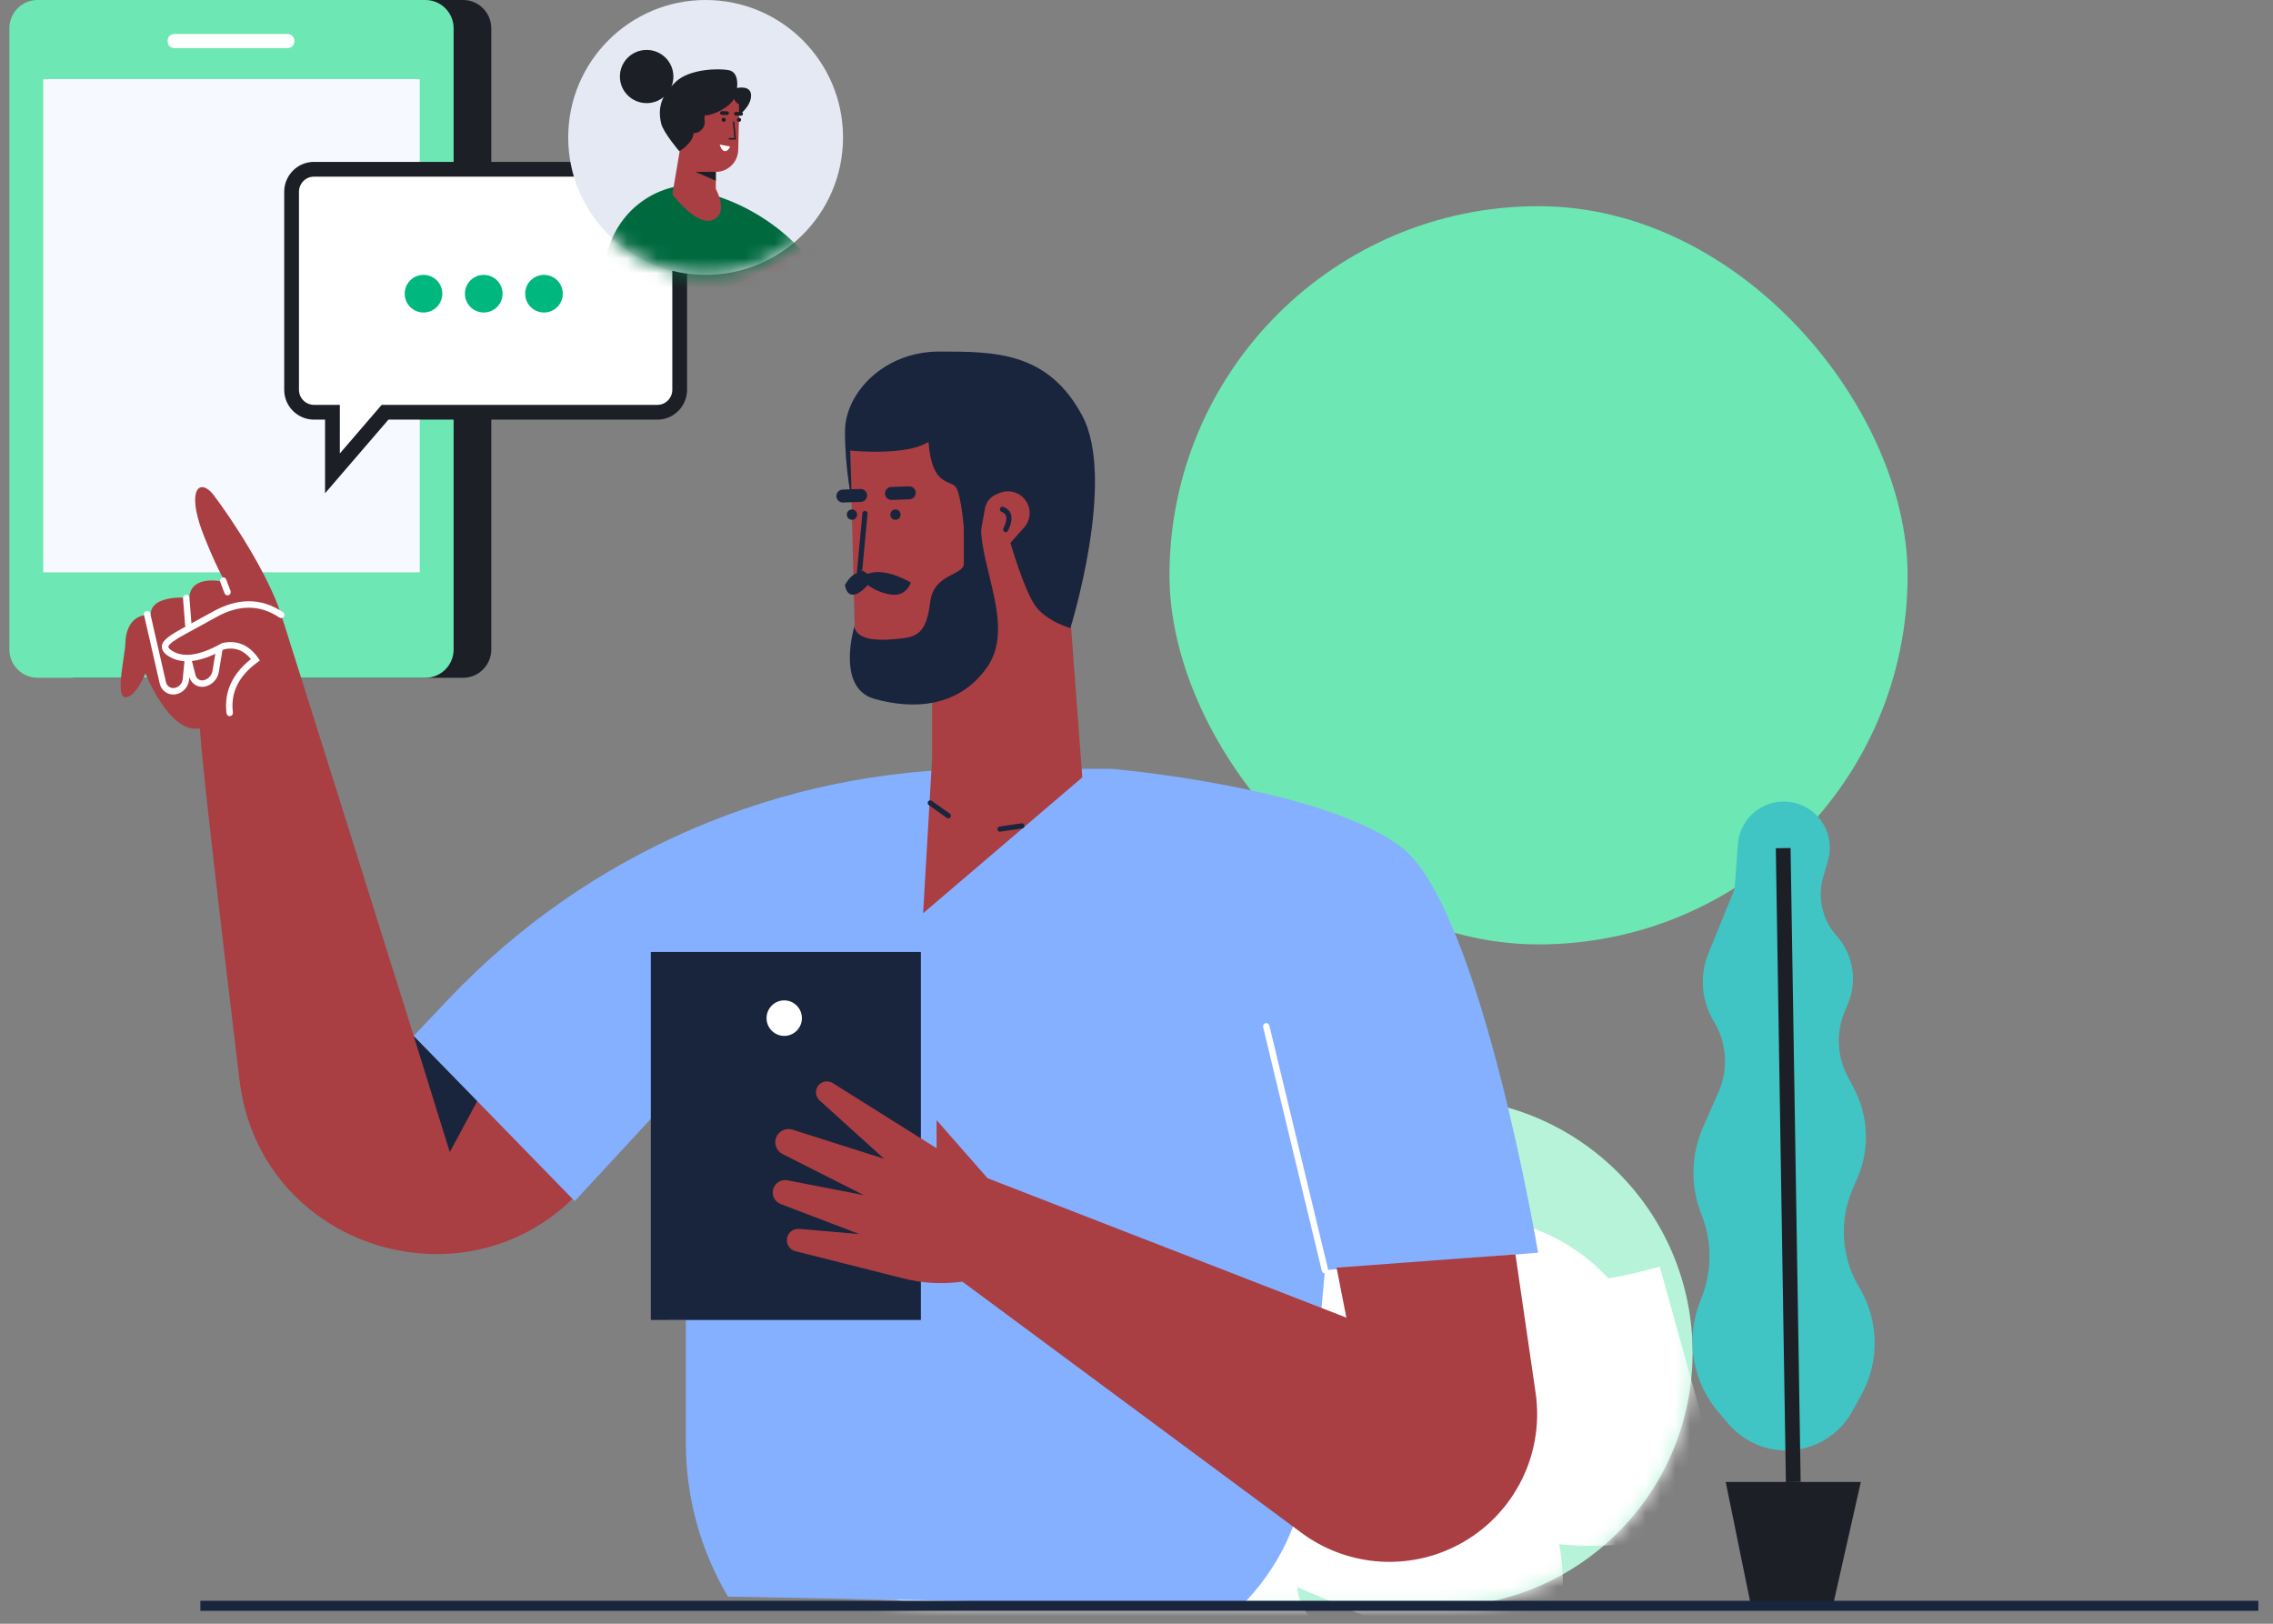 <svg width="154" height="110" viewBox="0 0 154 110" fill="none" xmlns="http://www.w3.org/2000/svg">
<rect x="0" y="0" width="154" height="110" fill="#808080" stroke="none"/>
<path fill-rule="evenodd" clip-rule="evenodd" d="M47.626 91.621C47.626 82.099 55.345 74.379 64.867 74.379H97.434C106.956 74.379 114.676 82.099 114.676 91.621C114.676 101.143 106.956 108.862 97.434 108.862H64.867C55.345 108.862 47.626 101.143 47.626 91.621Z" fill="#B6F3D9"/>
<mask id="mask0" mask-type="alpha" maskUnits="userSpaceOnUse" x="47" y="74" width="68" height="35">
<path fill-rule="evenodd" clip-rule="evenodd" d="M47.626 91.621C47.626 82.099 55.345 74.379 64.867 74.379H97.434C106.956 74.379 114.676 82.099 114.676 91.621C114.676 101.143 106.956 108.862 97.434 108.862H64.867C55.345 108.862 47.626 101.143 47.626 91.621Z" fill="white"/>
</mask>
<g mask="url(#mask0)">
<path d="M46.889 99.659C46.889 99.659 61.748 106.79 81.749 102.45C101.75 98.109 96.184 111.076 96.184 111.076" stroke="white" stroke-width="18"/>
<path d="M41.796 96.332C41.796 96.332 58.929 85.689 64.463 87.86C69.997 90.031 64.148 92.966 69.034 94.818C73.656 96.57 94.174 90.945 99.604 91.428C105.035 91.912 100.865 98.378 114.866 94.479" stroke="white" stroke-width="18"/>
</g>
<rect x="79.234" y="13.968" width="50.01" height="50.01" rx="25.005" fill="#6DE7B4"/>
<path fill-rule="evenodd" clip-rule="evenodd" d="M31.381 0H5.091C4.043 0 3.186 0.861 3.186 1.913V44.002C3.186 45.054 4.043 45.915 5.091 45.915H31.381C32.428 45.915 33.286 45.054 33.286 44.002V1.913C33.286 0.861 32.428 0 31.381 0Z" fill="#1C1F26"/>
<path fill-rule="evenodd" clip-rule="evenodd" d="M28.829 0H2.54C1.492 0 0.635 0.861 0.635 1.913V44.002C0.635 45.054 1.492 45.915 2.54 45.915H28.829C29.877 45.915 30.734 45.054 30.734 44.002V1.913C30.734 0.861 29.877 0 28.829 0Z" fill="#6DE7B4"/>
<rect x="2.93" y="5.357" width="25.508" height="33.416" fill="#F6F9FF"/>
<path fill-rule="evenodd" clip-rule="evenodd" d="M17.746 41.201H13.072C12.5 41.201 12.023 41.678 12.023 42.252C12.023 42.825 12.5 43.303 13.072 43.303H17.746C18.319 43.303 18.796 42.825 18.796 42.252C18.796 41.678 18.319 41.201 17.746 41.201Z" fill="white"/>
<path fill-rule="evenodd" clip-rule="evenodd" d="M19.464 2.303H11.832C11.546 2.303 11.355 2.494 11.355 2.781C11.355 3.067 11.546 3.258 11.832 3.258H19.464C19.75 3.258 19.941 3.067 19.941 2.781C19.941 2.494 19.75 2.303 19.464 2.303Z" fill="white"/>
<path d="M22.524 28.427V27.927H22.024H21.26C20.474 27.927 19.756 27.275 19.756 26.413V12.983C19.756 12.186 20.409 11.468 21.26 11.468H44.546C45.333 11.468 46.05 12.121 46.05 12.983V26.413C46.05 27.21 45.397 27.927 44.546 27.927H26.318H26.089L25.939 28.101L22.524 32.068V28.427Z" fill="white" stroke="#1C1F26"/>
<circle cx="28.694" cy="19.896" r="1.275" fill="#00B77E"/>
<circle cx="32.775" cy="19.896" r="1.275" fill="#00B77E"/>
<circle cx="36.856" cy="19.896" r="1.275" fill="#00B77E"/>
<path fill-rule="evenodd" clip-rule="evenodd" d="M117.136 96.491C118.108 97.615 119.522 98.262 121.009 98.262C122.872 98.262 124.589 97.249 125.49 95.618L126.107 94.502C127.364 92.226 127.309 89.448 125.968 87.22C124.753 85.201 124.584 82.716 125.519 80.553L125.845 79.798C126.692 77.84 126.602 75.604 125.601 73.72L125.189 72.944C124.455 71.564 124.385 69.926 124.997 68.487L125.192 68.029C125.851 66.482 125.566 64.695 124.46 63.428L124.401 63.361C123.456 62.279 123.126 60.791 123.525 59.411L123.851 58.287C124.35 56.561 123.292 54.772 121.539 54.378C119.683 53.961 117.888 55.291 117.747 57.189L117.521 60.233L115.752 64.575C115.134 66.091 115.271 67.81 116.122 69.209C116.998 70.651 117.116 72.431 116.435 73.975L115.38 76.373C114.555 78.246 114.518 80.371 115.277 82.271C115.984 84.041 116.002 86.011 115.329 87.793L115.143 88.285C114.187 90.815 114.693 93.666 116.463 95.712L117.136 96.491Z" fill="#40C5C4"/>
<path fill-rule="evenodd" clip-rule="evenodd" d="M118.624 108.742H124.19L126.075 100.397H116.92L118.624 108.742Z" fill="#1C1F26"/>
<path d="M121.498 100.398L120.815 57.456" stroke="#1C1F26"/>
<circle cx="47.807" cy="9.31" r="9.31" fill="#E5E9F3"/>
<mask id="mask1" mask-type="alpha" maskUnits="userSpaceOnUse" x="38" y="0" width="20" height="19">
<circle cx="47.807" cy="9.31" r="9.31" fill="white"/>
</mask>
<g mask="url(#mask1)">
<path fill-rule="evenodd" clip-rule="evenodd" d="M53.387 21.663L54.418 23.707C54.942 24.744 56.004 25.398 57.166 25.398C58.123 25.398 59.027 24.952 59.609 24.191L63.984 18.477L62.397 17.643L57.185 21.663L56.323 20.172L53.387 21.663Z" fill="#A93E43"/>
<path fill-rule="evenodd" clip-rule="evenodd" d="M45.644 12.669C42.45 13.417 40.436 16.575 41.105 19.787L41.643 22.373L42.096 23.146C42.815 24.373 43.156 25.784 43.078 27.203H52.52L52.088 23.299L52.307 23.249C52.984 23.094 53.463 22.492 53.463 21.798L56.969 21.124L56.721 20.578C54.705 16.154 50.483 13.14 45.644 12.669Z" fill="#006A3E"/>
<path fill-rule="evenodd" clip-rule="evenodd" d="M42.318 21.941L45.553 19.814L46.492 20.937L54.708 16.829C54.844 16.761 54.988 16.707 55.136 16.669L57.61 16.022C57.755 15.984 57.896 16.093 57.896 16.242C57.896 16.329 57.846 16.408 57.769 16.446L56.508 17.07V17.728C56.508 18.293 56.173 18.804 55.656 19.03L55.463 19.114C55.122 19.263 54.728 19.221 54.427 19.003L49.231 24.022C48.687 24.547 47.986 24.881 47.236 24.973C46.173 25.102 45.111 24.736 44.354 23.979L42.318 21.941Z" fill="#A93E43"/>
<path fill-rule="evenodd" clip-rule="evenodd" d="M50.097 6.837L50.014 10.164C49.993 10.987 49.32 11.644 48.497 11.644V12.801C48.497 12.801 49.422 14.437 48.298 14.898C47.173 15.358 45.557 13.163 45.557 13.163L46.541 7.325L48.298 6.164L50.097 6.837Z" fill="#A93E43"/>
<path d="M46.992 7.847C46.992 7.847 46.751 8.035 46.992 8.263" stroke="#1C1F26" stroke-width="1.51" stroke-linecap="round"/>
<path fill-rule="evenodd" clip-rule="evenodd" d="M49.466 9.927L48.763 9.793C48.763 9.793 48.875 10.242 49.121 10.238C49.368 10.233 49.466 9.927 49.466 9.927Z" fill="white"/>
<path d="M49.654 8.282C49.651 8.255 49.672 8.23 49.699 8.228C49.727 8.225 49.751 8.245 49.754 8.273L49.865 9.452H49.414C49.386 9.452 49.364 9.429 49.364 9.401C49.364 9.374 49.386 9.351 49.414 9.351H49.755L49.654 8.282Z" fill="#1C1F26"/>
<path fill-rule="evenodd" clip-rule="evenodd" d="M48.785 7.651C48.788 7.582 48.846 7.528 48.915 7.53L49.265 7.542C49.334 7.545 49.388 7.603 49.386 7.672C49.383 7.741 49.325 7.795 49.256 7.793L48.906 7.781C48.837 7.778 48.783 7.72 48.785 7.651Z" fill="#1C1F26"/>
<path fill-rule="evenodd" clip-rule="evenodd" d="M49.736 7.701C49.739 7.632 49.797 7.578 49.866 7.58L50.216 7.592C50.285 7.595 50.339 7.653 50.337 7.722C50.335 7.791 50.277 7.845 50.207 7.843L49.857 7.831C49.788 7.828 49.734 7.77 49.736 7.701Z" fill="#1C1F26"/>
<ellipse cx="50.071" cy="8.115" rx="0.139" ry="0.139" fill="#1C1F26"/>
<ellipse cx="49.031" cy="8.115" rx="0.139" ry="0.139" fill="#1C1F26"/>
<ellipse cx="43.811" cy="5.184" rx="1.812" ry="1.802" fill="#1C1F26"/>
<path fill-rule="evenodd" clip-rule="evenodd" d="M46.021 10.243C46.021 10.243 46.376 10.065 46.75 9.604C47.124 9.144 46.965 8.623 46.965 8.623L46.705 8.335C46.573 8.189 46.556 7.972 46.663 7.807C46.771 7.642 46.977 7.57 47.164 7.632L47.567 7.766C47.727 7.819 47.898 7.831 48.06 7.784C48.483 7.663 49.334 7.347 49.733 6.698C49.837 6.974 50.07 7.061 50.07 7.061V7.803C50.07 7.803 50.887 7.207 50.887 6.472C50.887 5.736 49.933 5.962 49.933 5.962C49.933 5.962 50.114 4.889 49.365 4.751C48.694 4.627 46.741 4.652 45.792 5.534C44.906 6.358 44.515 7.189 44.796 8.367C44.944 8.984 46.021 10.243 46.021 10.243Z" fill="#1C1F26"/>
<path fill-rule="evenodd" clip-rule="evenodd" d="M48.497 11.644H47.123L48.497 12.244V11.644Z" fill="#1C1F26"/>
</g>
<path fill-rule="evenodd" clip-rule="evenodd" d="M28.029 70.176C28.029 70.176 19.972 44.509 19.054 41.656C18.136 38.802 15.626 35.059 14.487 33.556C13.63 32.424 12.727 32.992 13.539 35.536C13.806 36.372 14.7 38.497 15.258 39.424C12.693 38.923 12.835 40.505 12.835 40.505C12.835 40.505 10.205 40.217 10.205 41.656C8.772 41.57 8.494 42.917 8.494 43.596C8.494 44.275 7.777 47.237 8.494 47.237C9.21 47.237 9.854 45.621 9.854 45.621C9.854 45.621 11.506 49.77 13.539 49.339C13.722 52.068 14.905 62.217 16.228 73.175C17.671 85.121 32.887 89.221 40.172 79.645L28.029 70.176Z" fill="#A93E43"/>
<path fill-rule="evenodd" clip-rule="evenodd" d="M28.029 70.176L30.474 78.049L32.353 74.555L28.029 70.176Z" fill="#19243D"/>
<path d="M15.347 48.324C15.362 48.444 15.471 48.529 15.59 48.514C15.71 48.498 15.794 48.389 15.779 48.269C15.613 46.935 16.158 45.809 17.437 44.869L17.61 44.742L17.486 44.566C16.864 43.687 16.047 43.344 15.073 43.562L15.041 43.569L15.014 43.584C13.58 44.392 12.488 44.562 11.729 44.13C11.55 44.028 11.449 43.938 11.416 43.868C11.363 43.757 11.537 43.557 12.089 43.221C12.405 43.03 14.119 42.11 14.582 41.846C16.162 40.944 17.6 40.944 18.932 41.837C19.032 41.904 19.168 41.877 19.234 41.777C19.301 41.676 19.274 41.541 19.174 41.474C17.699 40.485 16.085 40.485 14.367 41.465C13.913 41.724 12.191 42.648 11.864 42.847C11.12 43.299 10.823 43.639 11.023 44.057C11.102 44.223 11.265 44.368 11.514 44.51C12.428 45.031 13.659 44.843 15.198 43.982C15.918 43.831 16.511 44.048 17.003 44.651C15.726 45.657 15.168 46.888 15.347 48.324Z" fill="white"/>
<path d="M13.903 46.508C14.383 46.395 14.748 46.004 14.828 45.517L15.068 44.058C15.088 43.939 15.008 43.826 14.889 43.807C14.77 43.787 14.658 43.868 14.639 43.987L14.398 45.445C14.347 45.758 14.112 46.01 13.804 46.082C13.559 46.14 13.312 45.99 13.249 45.744L12.946 44.554C12.886 44.317 12.542 44.343 12.518 44.587L12.379 46.007C12.349 46.31 12.121 46.556 11.822 46.606C11.559 46.651 11.307 46.482 11.247 46.221L10.181 41.558C10.155 41.441 10.038 41.367 9.92 41.394C9.803 41.421 9.73 41.538 9.757 41.656L10.823 46.319C10.934 46.806 11.404 47.121 11.894 47.038C12.387 46.954 12.763 46.549 12.812 46.05L12.831 45.865C12.957 46.334 13.431 46.619 13.903 46.508Z" fill="white"/>
<path d="M12.543 42.364C12.552 42.485 12.657 42.575 12.777 42.566C12.897 42.556 12.986 42.451 12.977 42.331L12.834 40.488C12.824 40.368 12.719 40.278 12.599 40.287C12.479 40.297 12.39 40.402 12.399 40.522L12.543 42.364Z" fill="white"/>
<path d="M15.213 40.192C15.256 40.305 15.381 40.361 15.494 40.318C15.606 40.276 15.663 40.149 15.62 40.036L15.322 39.251C15.28 39.138 15.154 39.082 15.041 39.125C14.929 39.168 14.873 39.294 14.915 39.407L15.213 40.192Z" fill="white"/>
<path fill-rule="evenodd" clip-rule="evenodd" d="M75.328 52.086C75.328 52.086 89.624 53.315 94.956 57.402C100.288 61.49 104.208 84.861 104.208 84.861L89.768 86.047L88.561 99.315C88.234 102.912 86.645 106.277 84.076 108.816L49.321 108.162C47.455 105.018 46.469 101.429 46.469 97.772V73.229L38.937 81.371L28.028 70.177L30.392 67.683C39.834 57.726 52.953 52.086 66.675 52.086H75.328Z" fill="#85B0FF"/>
<path d="M89.557 86.099C89.585 86.216 89.703 86.288 89.82 86.26C89.937 86.231 90.008 86.113 89.98 85.996L86.002 69.477C85.974 69.359 85.856 69.287 85.739 69.316C85.622 69.344 85.55 69.462 85.578 69.58L89.557 86.099Z" fill="white"/>
<rect width="18.296" height="24.93" transform="matrix(-1 0 0 1 63.478 64.491)" fill="#85B0FF"/>
<rect width="18.296" height="24.93" transform="matrix(-1 0 0 1 62.391 64.491)" fill="#19243D"/>
<ellipse rx="1.198" ry="1.203" transform="matrix(-1 0 0 1 53.133 68.974)" fill="white"/>
<path fill-rule="evenodd" clip-rule="evenodd" d="M90.554 85.877L91.219 89.262L66.909 79.818L63.457 75.888V77.788L56.416 73.37C56.065 73.15 55.602 73.261 55.389 73.616C55.206 73.919 55.264 74.309 55.526 74.546L59.894 78.499L53.695 76.528C53.268 76.392 52.806 76.592 52.613 76.996C52.403 77.436 52.583 77.963 53.018 78.183L58.526 80.965L53.353 79.959C52.896 79.87 52.454 80.169 52.367 80.626C52.29 81.027 52.512 81.424 52.893 81.569L58.217 83.602L54.145 83.249C53.696 83.21 53.309 83.564 53.309 84.015C53.309 84.368 53.549 84.675 53.89 84.761L61.194 86.606C62.404 86.912 63.658 86.998 64.898 86.861L65.207 86.827L88.179 103.842C91.146 106.039 95.082 106.425 98.419 104.845C102.393 102.963 104.674 98.708 104.04 94.356L102.674 84.978L90.554 85.877Z" fill="#A93E43"/>
<path fill-rule="evenodd" clip-rule="evenodd" d="M57.609 30.524L57.9 42.223C57.971 45.072 60.301 47.345 63.151 47.345V51.394L62.543 61.867L73.327 52.663L71.805 32.278L63.84 28.169L57.609 30.524Z" fill="#A93E43"/>
<path d="M63.124 54.251C63.046 54.196 62.938 54.215 62.883 54.294C62.828 54.373 62.846 54.483 62.925 54.538L64.152 55.409C64.23 55.464 64.338 55.445 64.393 55.366C64.448 55.287 64.429 55.177 64.351 55.122L63.124 54.251Z" fill="#19243D"/>
<path d="M69.213 55.775C69.308 55.761 69.396 55.827 69.409 55.923C69.422 56.019 69.356 56.107 69.26 56.121L67.772 56.34C67.677 56.354 67.589 56.288 67.576 56.192C67.563 56.097 67.63 56.008 67.725 55.994L69.213 55.775Z" fill="#19243D"/>
<path fill-rule="evenodd" clip-rule="evenodd" d="M58.62 34.612C58.715 34.621 58.785 34.707 58.776 34.803L58.419 38.633L58.964 39.006C59.043 39.061 59.064 39.17 59.01 39.25C58.956 39.33 58.849 39.351 58.769 39.297L58.055 38.807L58.431 34.77C58.44 34.674 58.525 34.603 58.62 34.612ZM58.409 38.737L58.334 38.575L58.419 38.633L58.409 38.737Z" fill="#19243D"/>
<path fill-rule="evenodd" clip-rule="evenodd" d="M62.041 33.372C62.033 33.13 61.83 32.941 61.588 32.949L60.384 32.992C60.142 33 59.953 33.203 59.962 33.445C59.97 33.687 60.173 33.877 60.415 33.868L61.618 33.825C61.86 33.817 62.05 33.614 62.041 33.372Z" fill="#19243D"/>
<path fill-rule="evenodd" clip-rule="evenodd" d="M58.746 33.548C58.738 33.306 58.535 33.116 58.293 33.125L57.089 33.167C56.847 33.176 56.658 33.379 56.667 33.62C56.675 33.862 56.878 34.052 57.12 34.043L58.324 34.001C58.565 33.992 58.755 33.789 58.746 33.548Z" fill="#19243D"/>
<path d="M67.976 34.341C67.886 34.308 67.786 34.354 67.753 34.445C67.72 34.536 67.766 34.637 67.855 34.67C68.24 34.814 68.296 35.155 67.985 35.801C67.943 35.888 67.978 35.993 68.065 36.035C68.151 36.078 68.254 36.041 68.296 35.954C68.686 35.145 68.592 34.572 67.976 34.341Z" fill="#19243D"/>
<ellipse rx="0.347" ry="0.351" transform="matrix(-1 0 0 1 57.721 34.863)" fill="#19243D"/>
<ellipse rx="0.347" ry="0.351" transform="matrix(-1 0 0 1 60.668 34.863)" fill="#19243D"/>
<path fill-rule="evenodd" clip-rule="evenodd" d="M72.52 42.55C72.52 42.55 70.886 42.094 70.132 41.023C69.378 39.951 68.459 36.776 68.459 36.776L69.388 35.734C69.828 35.241 69.885 34.515 69.527 33.959C69.145 33.366 68.396 33.128 67.742 33.391L67.525 33.478C67.108 33.645 66.807 34.016 66.728 34.459L66.443 36.067C66.395 36.333 66.164 36.528 65.893 36.528C65.599 36.528 65.355 36.3 65.329 36.007C65.249 35.09 65.048 33.255 64.707 32.938C64.249 32.512 63.127 32.832 62.907 29.933C61.386 30.921 57.609 30.524 57.609 30.524L57.709 33.907C57.709 33.907 57.25 31.799 57.25 29.226C57.25 26.652 59.859 23.816 63.638 23.816C67.416 23.816 71.004 23.816 73.328 28.169C75.651 32.523 72.52 42.55 72.52 42.55Z" fill="#19243D"/>
<path fill-rule="evenodd" clip-rule="evenodd" d="M65.302 35.745C65.302 35.745 65.302 37.383 65.302 38.187C65.302 38.991 63.272 38.842 63.029 40.755C62.786 42.669 62.311 43.115 61.099 43.251C59.888 43.388 58.056 43.51 57.887 42.438C57.887 42.438 56.611 46.605 59.246 47.345C61.881 48.085 64.932 47.93 66.852 45.24C68.772 42.55 66.469 38.6 66.469 35.745C66.469 32.891 65.302 35.745 65.302 35.745Z" fill="#19243D"/>
<path fill-rule="evenodd" clip-rule="evenodd" d="M61.709 39.465C61.709 39.465 61.432 40.392 60.447 40.287C59.463 40.181 58.796 39.629 58.796 39.629C58.796 39.629 58.251 40.287 57.78 40.287C57.309 40.287 57.249 39.629 57.249 39.629C57.249 39.629 57.862 38.399 58.676 38.927C59.851 38.328 61.709 39.465 61.709 39.465Z" fill="#19243D"/>
<path d="M13.576 109.123V108.445H153.005V109.123H13.576Z" fill="#19243D"/>
</svg>
